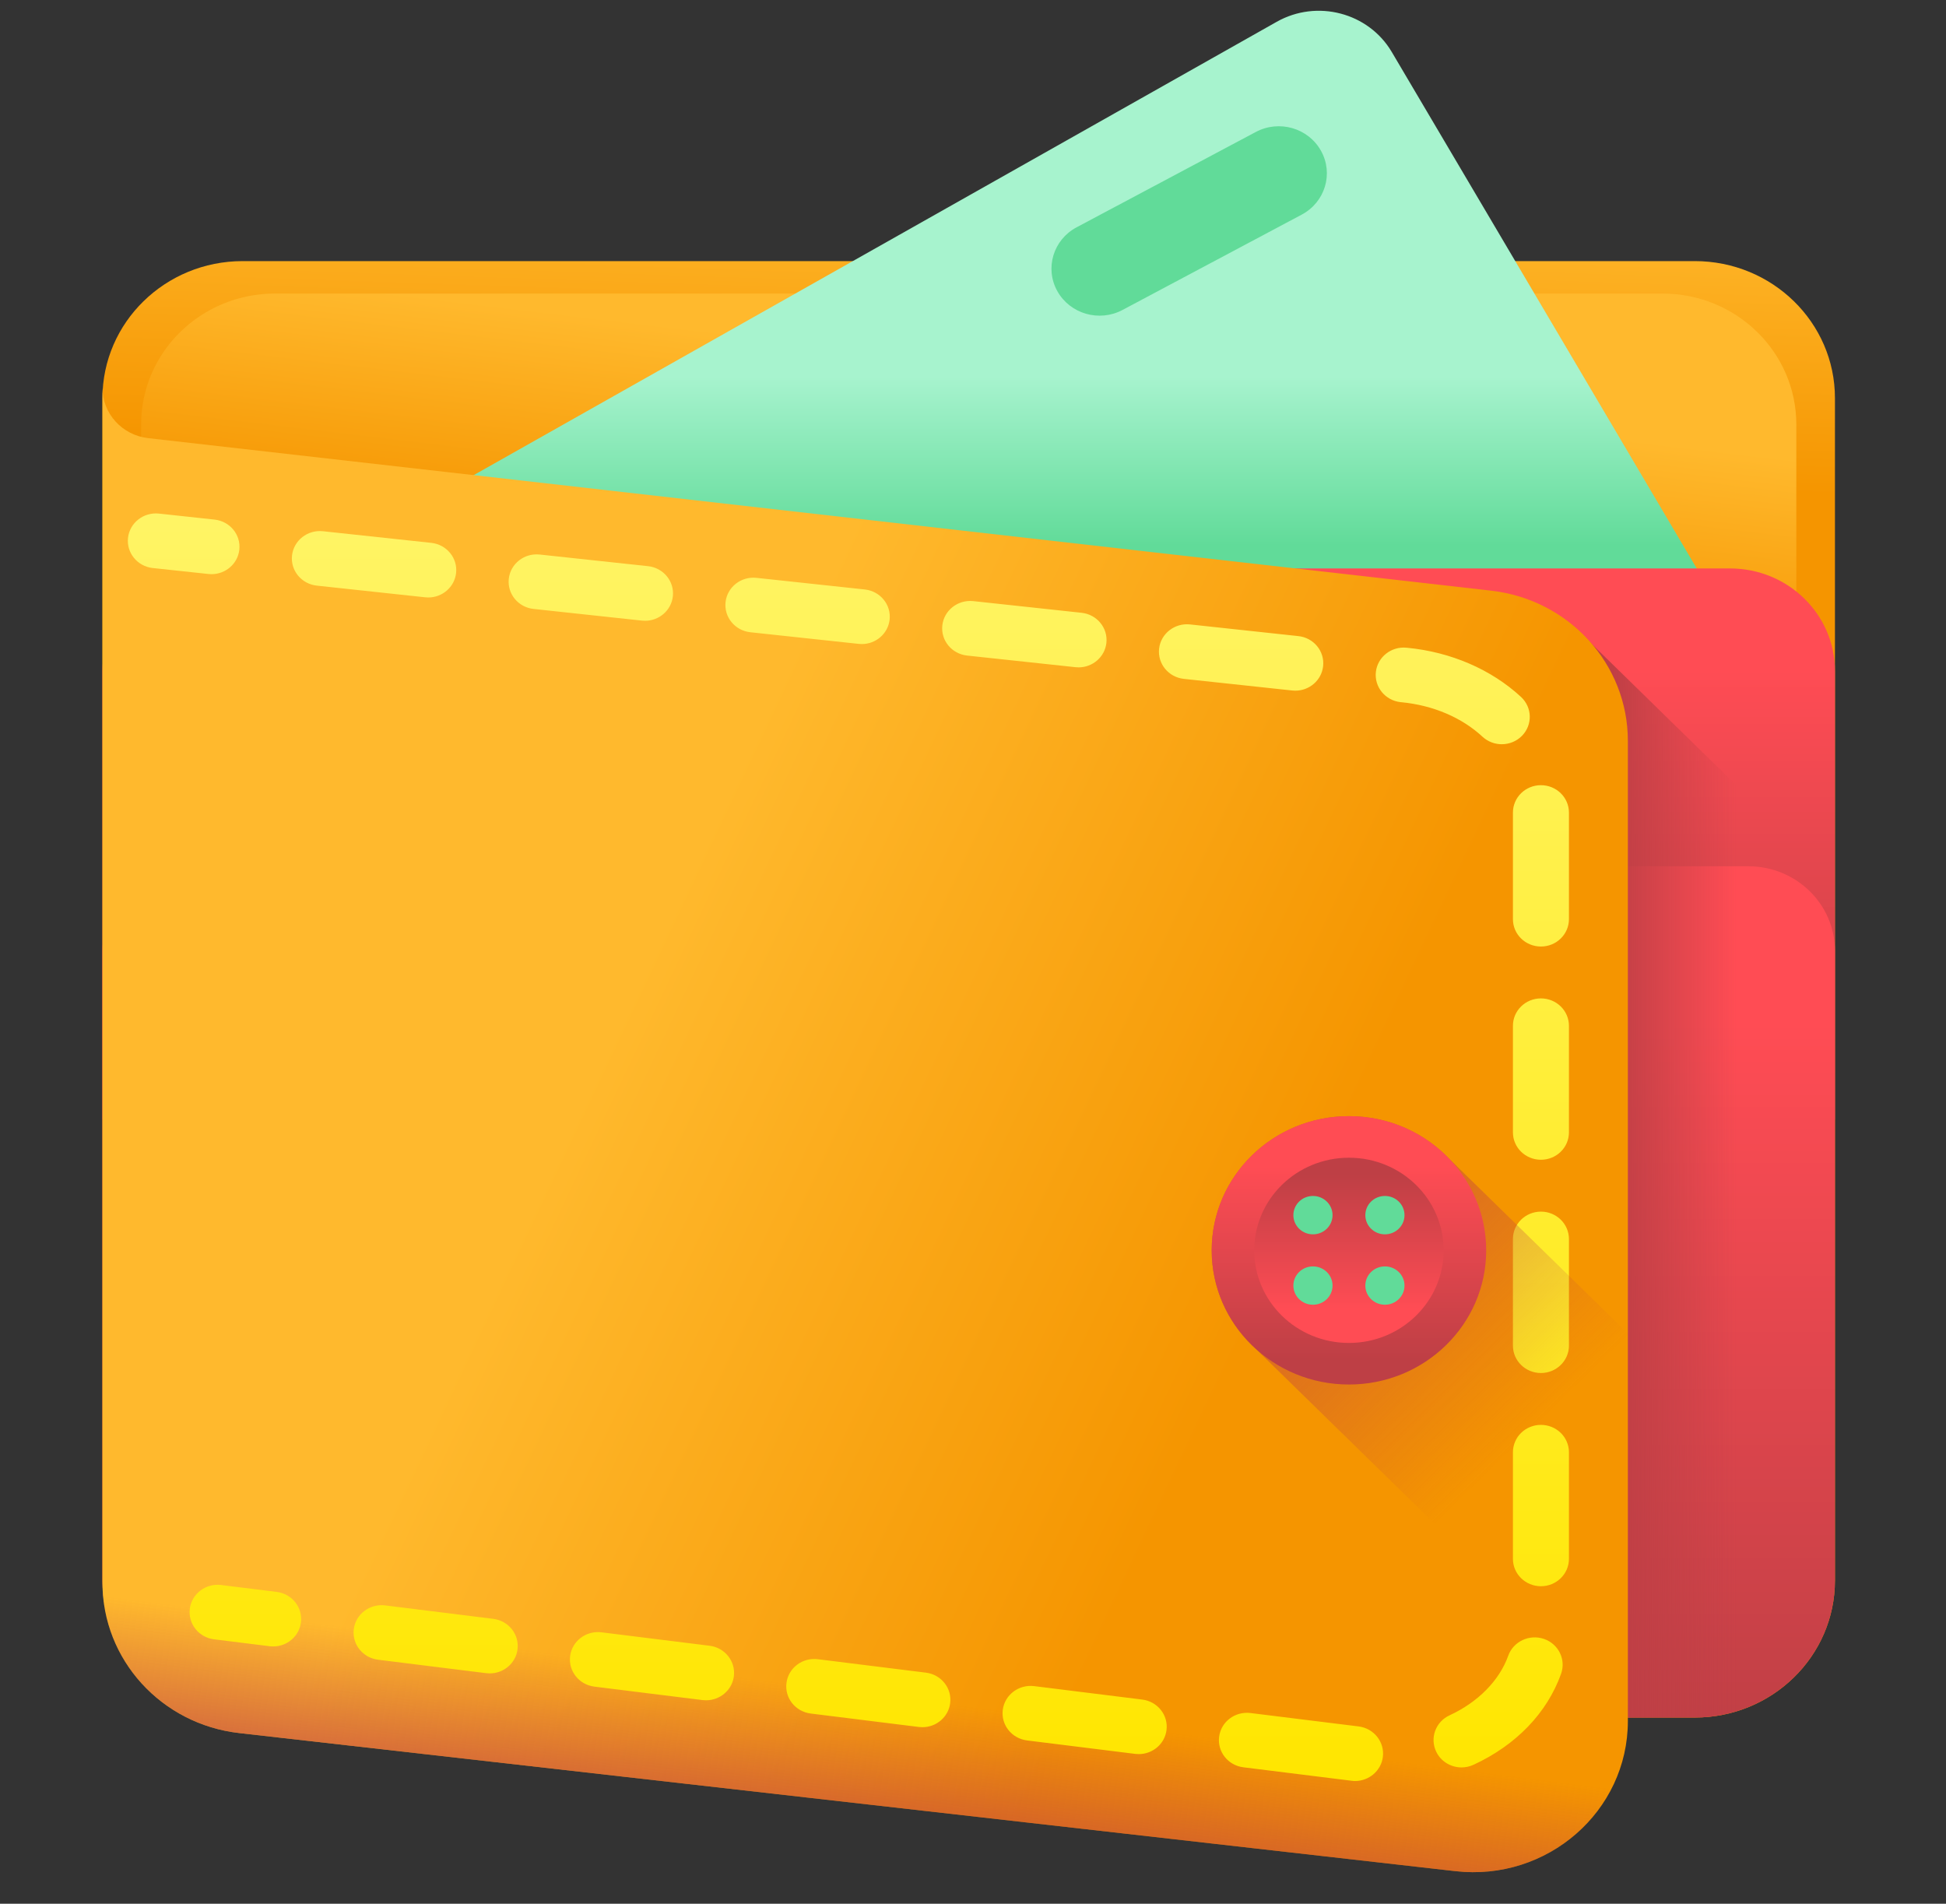 <svg width="46" height="45" viewBox="0 0 46 45" fill="none" xmlns="http://www.w3.org/2000/svg">
<rect x="0" y="0" width="46" height="45" fill="#333333" stroke="none"/>
<g clip-path="url(#clip0_15_117)">
<path d="M40.062 40.599H5.735C3.906 40.599 2.422 39.148 2.422 37.359V9.411C2.422 7.622 3.906 6.172 5.735 6.172H40.062C41.892 6.172 43.375 7.622 43.375 9.411V37.359C43.375 39.148 41.892 40.599 40.062 40.599Z" fill="url(#paint0_linear_15_117)"/>
<path d="M39.297 39.831H6.501C4.753 39.831 3.336 38.445 3.336 36.736V10.034C3.336 8.325 4.753 6.939 6.501 6.939H39.297C41.045 6.939 42.462 8.325 42.462 10.034V36.736C42.462 38.445 41.045 39.831 39.297 39.831Z" fill="url(#paint1_linear_15_117)"/>
<path d="M41.156 15.212L32.899 1.229C32.349 0.297 31.13 -0.022 30.178 0.516L4.145 15.212H41.156Z" fill="url(#paint2_linear_15_117)"/>
<path d="M2.422 26.466H43.375V15.861C43.375 14.522 42.265 13.437 40.896 13.437H4.901C3.532 13.437 2.422 14.522 2.422 15.861V26.466Z" fill="url(#paint3_linear_15_117)"/>
<path d="M2.422 22.478V37.359C2.422 39.148 3.906 40.599 5.735 40.599H40.062C41.892 40.599 43.375 39.148 43.375 37.36V22.478C43.375 21.373 42.459 20.477 41.329 20.477H4.469C3.339 20.477 2.422 21.373 2.422 22.478Z" fill="url(#paint4_linear_15_117)"/>
<path d="M37.197 14.802V40.599H40.062C41.892 40.599 43.375 39.149 43.375 37.36V20.843L37.197 14.802Z" fill="url(#paint5_linear_15_117)"/>
<path d="M34.403 44.23L5.656 40.966C3.813 40.757 2.422 39.23 2.422 37.416V9.169C2.422 9.777 2.888 10.287 3.504 10.357L35.247 13.962C37.089 14.171 38.48 15.697 38.48 17.512V40.681C38.48 42.818 36.574 44.477 34.403 44.23Z" fill="url(#paint6_linear_15_117)"/>
<path d="M34.403 38.588L5.656 35.324C3.813 35.114 2.422 33.588 2.422 31.774V37.416C2.422 39.23 3.813 40.756 5.656 40.966L34.403 44.23C36.574 44.477 38.48 42.818 38.48 40.681V35.038C38.48 37.175 36.574 38.834 34.403 38.588Z" fill="url(#paint7_linear_15_117)"/>
<path d="M5 13.572C4.976 13.572 4.951 13.571 4.927 13.568L3.611 13.427C3.248 13.388 2.986 13.068 3.026 12.713C3.066 12.358 3.393 12.102 3.756 12.14L5.071 12.282C5.435 12.321 5.697 12.64 5.657 12.996C5.62 13.327 5.333 13.572 5 13.572Z" fill="url(#paint8_linear_15_117)"/>
<path d="M32.032 42.099C32.004 42.099 31.976 42.097 31.948 42.093L29.391 41.775C29.028 41.73 28.772 41.406 28.818 41.052C28.864 40.697 29.195 40.448 29.558 40.492L32.115 40.809C32.477 40.854 32.734 41.178 32.688 41.533C32.645 41.86 32.36 42.099 32.032 42.099ZM34.549 41.778C34.3 41.778 34.062 41.641 33.95 41.407C33.794 41.084 33.935 40.698 34.266 40.546C34.938 40.236 35.443 39.723 35.652 39.138C35.772 38.801 36.15 38.623 36.495 38.74C36.84 38.858 37.022 39.227 36.901 39.565C36.571 40.489 35.836 41.253 34.83 41.716C34.739 41.758 34.643 41.778 34.549 41.778ZM26.918 41.463C26.891 41.463 26.862 41.461 26.834 41.458L24.277 41.14C23.915 41.094 23.658 40.771 23.704 40.416C23.75 40.062 24.082 39.812 24.444 39.856L27.001 40.174C27.364 40.219 27.62 40.543 27.574 40.897C27.532 41.224 27.247 41.463 26.918 41.463ZM21.805 40.827C21.777 40.827 21.749 40.825 21.721 40.822L19.164 40.504C18.801 40.459 18.544 40.135 18.591 39.78C18.637 39.426 18.968 39.175 19.331 39.22L21.888 39.538C22.25 39.583 22.507 39.907 22.46 40.261C22.418 40.588 22.133 40.827 21.805 40.827ZM16.691 40.191C16.663 40.191 16.635 40.189 16.607 40.186L14.05 39.868C13.687 39.823 13.431 39.499 13.477 39.144C13.523 38.79 13.854 38.54 14.217 38.584L16.774 38.902C17.136 38.947 17.393 39.271 17.347 39.626C17.304 39.952 17.019 40.191 16.691 40.191ZM11.578 39.555C11.55 39.555 11.522 39.553 11.493 39.55L8.936 39.232C8.574 39.187 8.317 38.863 8.363 38.508C8.409 38.154 8.741 37.904 9.103 37.948L11.66 38.266C12.023 38.311 12.279 38.635 12.233 38.99C12.191 39.316 11.906 39.555 11.578 39.555ZM36.425 37.495C36.059 37.495 35.763 37.205 35.763 36.848V34.328C35.763 33.97 36.059 33.681 36.425 33.681C36.79 33.681 37.087 33.97 37.087 34.328V36.848C37.087 37.205 36.791 37.495 36.425 37.495ZM36.425 32.455C36.059 32.455 35.763 32.165 35.763 31.808V29.288C35.763 28.93 36.059 28.64 36.425 28.64C36.79 28.64 37.087 28.93 37.087 29.288V31.808C37.087 32.165 36.791 32.455 36.425 32.455ZM36.425 27.414C36.059 27.414 35.763 27.125 35.763 26.767V24.247C35.763 23.89 36.059 23.6 36.425 23.6C36.79 23.6 37.087 23.89 37.087 24.247V26.767C37.087 27.125 36.791 27.414 36.425 27.414ZM36.425 22.374C36.059 22.374 35.763 22.085 35.763 21.727V19.207C35.763 18.85 36.059 18.56 36.425 18.56C36.79 18.56 37.087 18.85 37.087 19.207V21.727C37.087 22.084 36.791 22.374 36.425 22.374ZM35.499 17.592C35.336 17.592 35.172 17.533 35.044 17.415C34.554 16.96 33.873 16.671 33.127 16.599L33.11 16.598C32.746 16.559 32.484 16.24 32.523 15.885C32.562 15.53 32.888 15.273 33.252 15.311L33.263 15.312C34.294 15.411 35.252 15.824 35.955 16.475C36.22 16.721 36.231 17.131 35.98 17.39C35.85 17.524 35.675 17.592 35.499 17.592ZM30.619 16.326C30.595 16.326 30.571 16.325 30.546 16.322L27.984 16.047C27.621 16.008 27.359 15.688 27.399 15.333C27.439 14.978 27.766 14.722 28.129 14.76L30.691 15.036C31.054 15.075 31.316 15.394 31.276 15.749C31.239 16.081 30.952 16.326 30.619 16.326ZM25.496 15.775C25.472 15.775 25.447 15.774 25.423 15.771L22.861 15.496C22.497 15.457 22.235 15.137 22.275 14.782C22.315 14.427 22.642 14.171 23.005 14.209L25.567 14.485C25.93 14.524 26.193 14.844 26.153 15.199C26.115 15.53 25.829 15.775 25.496 15.775ZM20.372 15.224C20.348 15.224 20.323 15.223 20.299 15.22L17.737 14.945C17.373 14.906 17.111 14.586 17.151 14.231C17.191 13.876 17.518 13.62 17.881 13.659L20.443 13.934C20.806 13.973 21.069 14.293 21.029 14.648C20.991 14.979 20.705 15.224 20.372 15.224ZM15.248 14.674C15.224 14.674 15.199 14.672 15.175 14.67L12.613 14.394C12.249 14.355 11.987 14.036 12.027 13.68C12.067 13.325 12.394 13.069 12.757 13.108L15.319 13.383C15.682 13.422 15.945 13.742 15.905 14.097C15.868 14.428 15.581 14.674 15.248 14.674ZM10.124 14.123C10.1 14.123 10.075 14.121 10.051 14.119L7.489 13.843C7.126 13.804 6.863 13.485 6.903 13.13C6.943 12.774 7.27 12.519 7.633 12.557L10.195 12.832C10.559 12.872 10.821 13.191 10.781 13.546C10.744 13.877 10.457 14.123 10.124 14.123Z" fill="url(#paint9_linear_15_117)"/>
<path d="M6.458 38.918C6.43 38.918 6.402 38.917 6.373 38.913L5.06 38.75C4.698 38.705 4.441 38.381 4.487 38.026C4.533 37.672 4.865 37.421 5.227 37.466L6.54 37.629C6.903 37.674 7.16 37.998 7.113 38.353C7.071 38.68 6.786 38.918 6.458 38.918Z" fill="url(#paint10_linear_15_117)"/>
<path d="M30.771 5.073L26.536 7.326C25.984 7.62 25.294 7.421 24.993 6.881C24.693 6.342 24.897 5.666 25.449 5.373L29.684 3.12C30.236 2.826 30.926 3.025 31.226 3.565C31.527 4.104 31.323 4.779 30.771 5.073Z" fill="#61DB99"/>
<path d="M38.48 31.52L34.277 27.411C33.684 26.779 32.833 26.384 31.887 26.384C30.095 26.384 28.643 27.804 28.643 29.556C28.643 30.48 29.048 31.313 29.693 31.892L38.48 40.483V31.52H38.48Z" fill="url(#paint11_linear_15_117)"/>
<path d="M31.887 32.727C33.678 32.727 35.131 31.307 35.131 29.555C35.131 27.803 33.678 26.383 31.887 26.383C30.095 26.383 28.642 27.803 28.642 29.555C28.642 31.307 30.095 32.727 31.887 32.727Z" fill="url(#paint12_linear_15_117)"/>
<path d="M31.887 31.744C33.123 31.744 34.125 30.764 34.125 29.555C34.125 28.346 33.123 27.366 31.887 27.366C30.65 27.366 29.648 28.346 29.648 29.555C29.648 30.764 30.65 31.744 31.887 31.744Z" fill="url(#paint13_linear_15_117)"/>
<path d="M31.036 29.177C31.292 29.177 31.499 28.974 31.499 28.724C31.499 28.473 31.292 28.27 31.036 28.27C30.78 28.27 30.573 28.473 30.573 28.724C30.573 28.974 30.78 29.177 31.036 29.177Z" fill="url(#paint14_linear_15_117)"/>
<path d="M32.737 29.177C32.993 29.177 33.2 28.974 33.2 28.724C33.2 28.473 32.993 28.27 32.737 28.27C32.481 28.27 32.274 28.473 32.274 28.724C32.274 28.974 32.481 29.177 32.737 29.177Z" fill="url(#paint15_linear_15_117)"/>
<path d="M31.036 30.841C31.292 30.841 31.499 30.638 31.499 30.388C31.499 30.138 31.292 29.935 31.036 29.935C30.78 29.935 30.573 30.138 30.573 30.388C30.573 30.638 30.78 30.841 31.036 30.841Z" fill="url(#paint16_linear_15_117)"/>
<path d="M32.737 30.841C32.993 30.841 33.2 30.638 33.2 30.388C33.2 30.138 32.993 29.935 32.737 29.935C32.481 29.935 32.274 30.138 32.274 30.388C32.274 30.638 32.481 30.841 32.737 30.841Z" fill="url(#paint17_linear_15_117)"/>
</g>
<defs>
<linearGradient id="paint0_linear_15_117" x1="23.568" y1="4.188" x2="23.339" y2="11.043" gradientUnits="userSpaceOnUse">
<stop stop-color="#FFB92D"/>
<stop offset="1" stop-color="#F59500"/>
</linearGradient>
<linearGradient id="paint1_linear_15_117" x1="24.715" y1="8.739" x2="24.091" y2="13.994" gradientUnits="userSpaceOnUse">
<stop stop-color="#FFB92D"/>
<stop offset="1" stop-color="#F59500"/>
</linearGradient>
<linearGradient id="paint2_linear_15_117" x1="22.65" y1="8.894" x2="22.65" y2="12.895" gradientUnits="userSpaceOnUse">
<stop stop-color="#A7F3CE"/>
<stop offset="1" stop-color="#61DB99"/>
</linearGradient>
<linearGradient id="paint3_linear_15_117" x1="22.898" y1="15.819" x2="22.898" y2="27.045" gradientUnits="userSpaceOnUse">
<stop stop-color="#FF4C54"/>
<stop offset="1" stop-color="#BE3F45"/>
</linearGradient>
<linearGradient id="paint4_linear_15_117" x1="22.898" y1="24.155" x2="22.898" y2="41.492" gradientUnits="userSpaceOnUse">
<stop stop-color="#FF4C54"/>
<stop offset="1" stop-color="#BE3F45"/>
</linearGradient>
<linearGradient id="paint5_linear_15_117" x1="41.045" y1="27.701" x2="38.058" y2="27.701" gradientUnits="userSpaceOnUse">
<stop stop-color="#BE3F45" stop-opacity="0"/>
<stop offset="1" stop-color="#BE3F45"/>
</linearGradient>
<linearGradient id="paint6_linear_15_117" x1="14.326" y1="24.702" x2="29.402" y2="31.814" gradientUnits="userSpaceOnUse">
<stop stop-color="#FFB92D"/>
<stop offset="1" stop-color="#F59500"/>
</linearGradient>
<linearGradient id="paint7_linear_15_117" x1="19.966" y1="39.964" x2="19.365" y2="44.663" gradientUnits="userSpaceOnUse">
<stop stop-color="#BE3F45" stop-opacity="0"/>
<stop offset="1" stop-color="#BE3F45"/>
</linearGradient>
<linearGradient id="paint8_linear_15_117" x1="4.341" y1="12.137" x2="4.341" y2="42.161" gradientUnits="userSpaceOnUse">
<stop stop-color="#FFF465"/>
<stop offset="1" stop-color="#FFE600"/>
</linearGradient>
<linearGradient id="paint9_linear_15_117" x1="21.992" y1="12.138" x2="21.992" y2="42.099" gradientUnits="userSpaceOnUse">
<stop stop-color="#FFF465"/>
<stop offset="1" stop-color="#FFE600"/>
</linearGradient>
<linearGradient id="paint10_linear_15_117" x1="5.8" y1="12.136" x2="5.8" y2="42.159" gradientUnits="userSpaceOnUse">
<stop stop-color="#FFF465"/>
<stop offset="1" stop-color="#FFE600"/>
</linearGradient>
<linearGradient id="paint11_linear_15_117" x1="36.216" y1="33.79" x2="27.329" y2="24.701" gradientUnits="userSpaceOnUse">
<stop stop-color="#BE3F45" stop-opacity="0"/>
<stop offset="1" stop-color="#BE3F45"/>
</linearGradient>
<linearGradient id="paint12_linear_15_117" x1="31.886" y1="27.564" x2="31.886" y2="32.151" gradientUnits="userSpaceOnUse">
<stop stop-color="#FF4C54"/>
<stop offset="1" stop-color="#BE3F45"/>
</linearGradient>
<linearGradient id="paint13_linear_15_117" x1="31.886" y1="30.93" x2="31.886" y2="27.765" gradientUnits="userSpaceOnUse">
<stop stop-color="#FF4C54"/>
<stop offset="1" stop-color="#BE3F45"/>
</linearGradient>
<linearGradient id="paint14_linear_15_117" x1="26.644" y1="9.764" x2="27.532" y2="13.773" gradientUnits="userSpaceOnUse">
<stop stop-color="#A7F3CE"/>
<stop offset="1" stop-color="#61DB99"/>
</linearGradient>
<linearGradient id="paint15_linear_15_117" x1="28.346" y1="9.764" x2="29.233" y2="13.773" gradientUnits="userSpaceOnUse">
<stop stop-color="#A7F3CE"/>
<stop offset="1" stop-color="#61DB99"/>
</linearGradient>
<linearGradient id="paint16_linear_15_117" x1="26.278" y1="9.845" x2="27.165" y2="13.854" gradientUnits="userSpaceOnUse">
<stop stop-color="#A7F3CE"/>
<stop offset="1" stop-color="#61DB99"/>
</linearGradient>
<linearGradient id="paint17_linear_15_117" x1="27.979" y1="9.845" x2="28.866" y2="13.854" gradientUnits="userSpaceOnUse">
<stop stop-color="#A7F3CE"/>
<stop offset="1" stop-color="#61DB99"/>
</linearGradient>
<clipPath id="clip0_15_117">
<rect width="45" height="44" fill="white" transform="translate(0.399 0.255)"/>
</clipPath>
</defs>
</svg>
